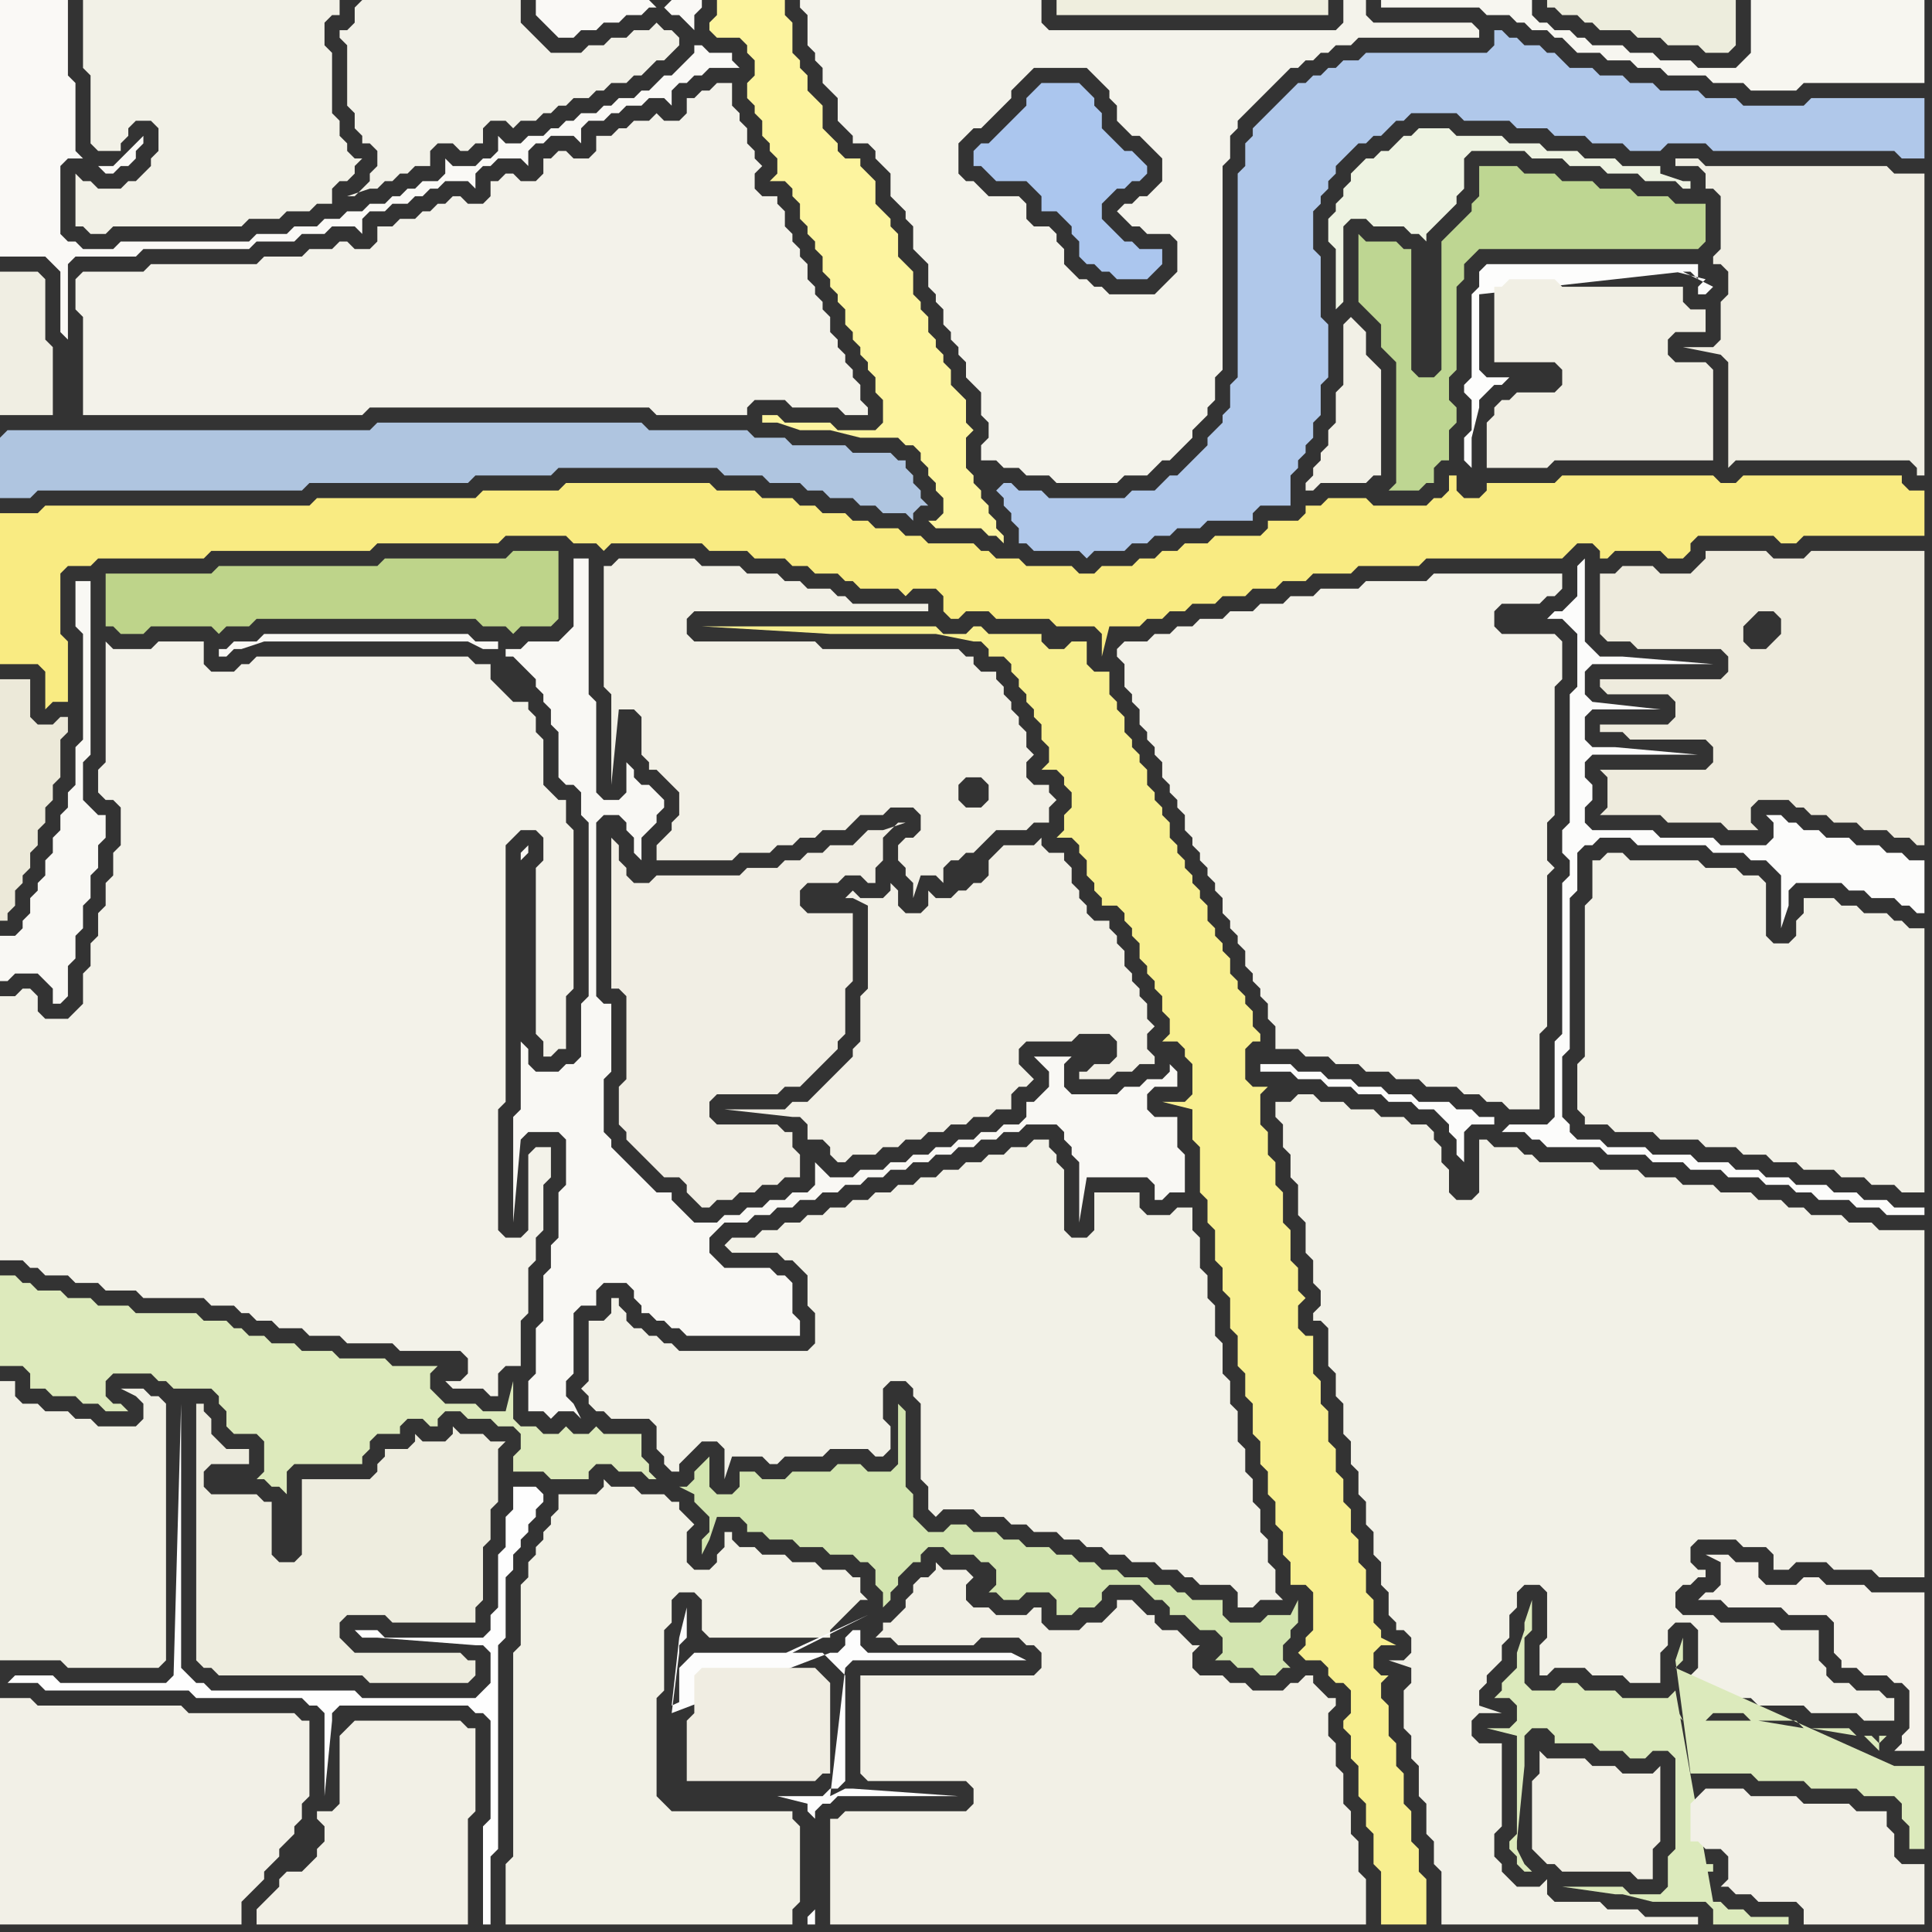 <svg width="256" height="256" xmlns="http://www.w3.org/2000/svg"><rect width="100%" height="100%" fill="#333333" stroke="none"/><script> 
var tempColor;
function hoverPath(evt){
obj = evt.target;
tempColor = obj.getAttribute("fill");
obj.setAttribute("fill","red");
//alert(tempColor);
//obj.setAttribute("stroke","red");}
function recoverPath(evt){
obj = evt.target;
obj.setAttribute("fill", tempColor);
//obj.setAttribute("stroke", tempColor);
}</script><path onmouseover="hoverPath(evt)" onmouseout="recoverPath(evt)" fill="rgb(243,242,233)" d="M  9,135l -3,0 -1,-1 0,-2 -1,-1 -1,0 -1,1 -2,0 0,35 3,0 1,1 1,0 1,1 3,0 1,1 3,0 1,1 4,0 1,1 8,0 1,1 3,0 1,1 1,0 1,1 2,0 1,1 3,0 1,1 4,0 1,1 6,0 1,1 8,0 1,1 0,2 -1,1 -2,0 1,1 4,0 1,1 1,0 0,-3 1,-1 2,0 0,-6 1,-1 0,-6 1,-1 0,-3 1,-1 0,-6 1,-1 0,-4 -2,0 -1,1 0,10 -1,1 -2,0 -1,-1 0,-16 1,-1 0,-34 1,-1 1,-1 2,0 1,1 0,3 -1,1 0,22 1,1 0,2 1,0 1,-1 1,0 0,-7 1,-1 0,-21 -1,-1 0,-3 -1,0 -1,-1 -1,-1 0,-6 -1,-1 0,-2 -1,-1 0,-1 -2,0 -1,-1 -1,-1 -1,-1 0,-2 -2,0 -1,-1 -28,0 -1,1 -1,0 -1,1 -3,0 -1,-1 0,-3 -6,0 -1,1 -5,0 -1,-1 0,16 -1,1 0,3 1,1 1,0 1,1 0,5 -1,1 0,3 -1,1 0,3 -1,1 0,3 -1,1 0,3 -1,1 0,4 -1,1 -1,1Z"/>
<path onmouseover="hoverPath(evt)" onmouseout="recoverPath(evt)" fill="rgb(238,237,223)" d="M  26,200l 0,20 1,1 1,0 1,1 19,0 1,1 13,0 1,-1 0,-2 -1,0 -1,-1 -14,0 -1,-1 -1,-1 0,-2 1,-1 5,0 1,1 11,0 0,-2 1,-1 0,-7 1,-1 0,-4 1,-1 0,-7 1,-1 -2,0 -1,-1 -3,0 -1,-1 0,1 -1,1 -3,0 -1,-1 0,1 -1,1 -3,0 0,1 -1,1 0,1 -1,1 -9,0 0,10 -1,1 -2,0 -1,-1 0,-7 -1,0 -1,-1 -6,0 -1,-1 0,-2 1,-1 5,0 0,-2 -3,0 -1,-1 -1,-1 0,-2 -1,-1 0,-1 -1,0Z"/>
<path onmouseover="hoverPath(evt)" onmouseout="recoverPath(evt)" fill="rgb(242,241,230)" d="M  74,200l 0,0 -1,1 0,1 -1,1 0,1 -1,1 0,1 -1,1 0,2 -1,1 0,8 -1,1 0,27 -1,1 0,8 38,0 0,-2 1,-1 0,-10 -1,-1 0,-1 -16,0 -1,-1 -1,-1 0,-13 1,-1 0,-8 1,-1 0,-3 1,-1 2,0 1,1 0,4 1,1 16,0 0,-1 1,-1 1,-1 1,-1 1,-1 1,0 -1,-1 0,-2 -1,0 -1,-1 -3,0 -1,-1 -3,0 -1,-1 -3,0 -1,-1 -2,0 -1,-1 0,-1 -1,0 0,2 -1,1 0,1 -1,1 -2,0 -1,-1 0,-4 1,-1 -1,-1 0,0 -1,-1 0,-1 -1,0 -1,-1 -3,0 -1,-1 -3,0 -1,-1 0,1 -1,1 -5,0Z"/>
<path onmouseover="hoverPath(evt)" onmouseout="recoverPath(evt)" fill="rgb(242,240,230)" d="M  92,85l 0,0 -1,-1 0,-2 1,-1 31,0 0,-1 -10,0 -1,-1 -1,0 -1,-1 -3,0 -1,-1 -2,0 -1,-1 -4,0 -1,-1 -5,0 -1,-1 -10,0 -1,1 -1,0 0,16 1,1 0,12 1,-10 2,0 1,1 0,5 1,1 0,1 1,0 1,1 1,1 1,1 0,3 -1,1 0,1 -1,1 -1,1 0,2 10,0 1,-1 4,0 1,-1 2,0 1,-1 2,0 1,-1 3,0 1,-1 1,-1 3,0 1,-1 3,0 1,1 0,2 -1,1 -1,0 -1,1 0,2 1,1 0,1 1,1 0,2 1,-3 2,0 1,1 0,-2 1,-1 1,0 1,-1 1,0 1,-1 1,-1 1,-1 4,0 1,-1 2,0 0,-2 1,-1 -1,-1 0,-1 -2,0 -1,-1 0,-2 1,-1 -1,-1 0,-2 -1,-1 0,-1 -1,-1 0,-1 -1,-1 0,-1 -1,-1 0,-1 -2,0 -1,-1 0,-1 -1,0 -1,-1 -18,0 -1,-1 -16,0 38,22 -2,0 -1,-1 0,-2 1,-1 2,0 1,1 0,2 -1,1 -38,-22Z"/>
<path onmouseover="hoverPath(evt)" onmouseout="recoverPath(evt)" fill="rgb(242,241,232)" d="M  47,1l 0,2 -1,1 -1,0 0,1 1,1 0,8 1,1 0,2 1,1 0,1 1,0 1,1 0,2 -1,1 0,1 -1,1 -1,1 -1,0 3,-1 1,0 1,-1 1,0 1,-1 1,0 1,-1 2,0 0,-2 1,-1 2,0 1,1 1,0 1,-1 1,0 0,-2 1,-1 2,0 1,1 1,-1 2,0 1,-1 1,0 1,-1 1,0 1,-1 2,0 1,-1 1,0 1,-1 2,0 1,-1 1,0 1,-1 1,-1 1,0 2,-2 0,-1 -1,-1 -1,0 -1,-1 -1,1 -2,0 -1,1 -2,0 -1,1 -2,0 -1,1 -4,0 -1,-1 -1,-1 -1,-1 -1,-1 0,-3 -21,0 -1,1Z"/>
<path onmouseover="hoverPath(evt)" onmouseout="recoverPath(evt)" fill="rgb(250,249,246)" d="M  88,1l 0,0 1,1 1,0 1,1 1,1 0,-2 1,-1 0,-1 -4,0 -1,1 -1,0 -1,-1 -15,0 0,2 1,1 1,1 1,1 2,0 1,-1 2,0 1,-1 2,0 1,-1 2,0 1,-1 2,0 5,5 -1,0 0,1 -1,1 -1,1 -1,1 -1,0 -1,1 -1,1 -1,0 -1,1 -2,0 -1,1 -1,0 -1,1 -2,0 -1,1 -1,0 -1,1 -1,0 -1,1 -2,0 -1,1 -2,0 -1,-1 0,2 -1,1 -1,0 -1,1 -3,0 -1,-1 0,2 -1,1 -2,0 -1,1 -1,0 -1,1 -1,0 -1,1 -2,0 -1,1 -2,0 -1,1 -2,0 -1,1 -3,0 -1,1 -4,0 -1,1 -17,0 -1,1 -4,0 -1,-1 -1,0 -1,-1 0,-9 1,-1 2,0 -1,-1 0,-9 -1,-1 0,-10 -9,0 0,34 6,0 1,1 1,1 0,8 1,1 0,-10 1,-1 8,0 1,-1 14,0 1,-1 5,0 1,-1 3,0 1,-1 3,0 1,1 0,-2 1,-1 2,0 1,-1 2,0 1,-1 1,0 1,-1 1,0 1,-1 3,0 1,1 0,-2 1,-1 1,0 1,-1 3,0 1,1 0,-2 1,-1 1,0 1,-1 3,0 1,1 0,-2 1,-1 2,0 1,-1 1,0 1,-1 2,0 1,-1 2,0 1,1 0,-2 1,-1 1,0 1,-1 1,0 1,-1 4,0 -1,-1 0,-1 -3,0 -1,-1 -5,-5 -75,21 0,0 1,1 1,0 1,-1 1,0 1,-1 0,-1 1,-1 0,-1 -4,4 -2,0 75,-21Z"/>
<path onmouseover="hoverPath(evt)" onmouseout="recoverPath(evt)" fill="rgb(253,244,159)" d="M  97,0l -2,0 0,2 -1,1 0,1 1,1 3,0 1,1 0,1 1,1 0,2 -1,1 0,2 1,1 0,1 1,1 0,2 1,1 0,1 1,1 0,2 -1,1 2,0 1,1 0,1 1,1 0,2 1,1 0,1 1,1 0,1 1,1 0,2 1,1 0,1 1,1 0,1 1,1 0,2 1,1 0,1 1,1 0,1 1,1 0,1 1,1 0,2 1,1 0,3 -1,1 -5,0 -1,-1 -6,0 -1,-1 -2,0 0,1 2,0 3,1 4,0 4,1 5,0 1,1 1,0 1,1 0,1 1,1 0,1 1,1 0,1 1,1 0,2 -1,1 -1,0 1,1 6,0 1,1 1,0 1,1 0,-1 -1,-1 0,-1 -1,-1 0,-1 -1,-1 0,-1 -1,-1 0,-1 -1,-1 0,-4 1,-1 -1,-1 0,-3 -1,-1 -1,-1 0,-2 -1,-1 0,-1 -1,-1 0,-1 -1,-1 0,-2 -1,-1 0,-1 -1,-1 0,-3 -1,-1 -1,-1 0,-3 -1,-1 0,-1 -1,-1 -1,-1 0,-3 -1,-1 -1,-1 0,-1 -2,0 -1,-1 0,-1 -1,-1 -1,-1 0,-3 -1,-1 -1,-1 0,-2 -1,-1 0,-1 -1,-1 0,-4 -1,-1 0,-2Z"/>
<path onmouseover="hoverPath(evt)" onmouseout="recoverPath(evt)" fill="rgb(176,200,234)" d="M  132,65l 0,0 1,1 0,1 1,1 0,1 1,1 0,2 1,0 1,1 6,0 1,1 1,-1 4,0 1,-1 2,0 1,-1 2,0 1,-1 3,0 1,-1 6,0 0,-1 1,-1 4,0 0,-4 1,-1 0,-1 1,-1 0,-1 1,-1 0,-2 1,-1 0,-4 1,-1 0,-7 -1,-1 0,-8 -1,-1 0,-5 1,-1 0,-1 1,-1 0,-1 1,-1 0,-1 1,-1 1,-1 1,-1 1,0 1,-1 1,0 1,-1 1,-1 1,0 1,-1 6,0 1,1 6,0 1,1 4,0 1,1 4,0 1,1 4,0 1,1 4,0 1,-1 5,0 1,1 24,0 1,1 3,0 0,-8 -15,0 -1,1 -8,0 -1,-1 -4,0 -1,-1 -5,0 -1,-1 -3,0 -1,-1 -3,0 -1,-1 -3,0 -1,-1 -1,-1 -1,0 -1,-1 -2,0 -1,-1 -1,0 -1,-1 -1,0 0,2 -1,1 -16,0 -1,1 -2,0 -1,1 -1,0 -1,1 -1,0 -1,1 -1,0 -1,1 -1,1 -1,1 -1,1 -1,1 -1,1 0,1 -1,1 0,3 -1,1 0,27 -1,1 0,3 -1,1 0,1 -1,1 -1,1 0,1 -1,1 -1,1 -1,1 -1,1 -1,0 -1,1 -1,1 -3,0 -1,1 -10,0 -1,-1 -3,0 -1,-1 -1,0 -1,1Z"/>
<path onmouseover="hoverPath(evt)" onmouseout="recoverPath(evt)" fill="rgb(247,246,240)" d="M  253,0l -21,0 0,7 -1,1 -1,1 -5,0 -1,-1 -4,0 -1,-1 -3,0 -1,-1 -4,0 -1,-1 -1,0 -1,-1 -2,0 -1,-1 -1,0 -1,-1 0,-2 -20,0 0,1 13,0 1,1 3,0 1,1 1,0 1,1 2,0 1,1 1,0 1,1 1,1 3,0 1,1 3,0 1,1 3,0 1,1 5,0 1,1 4,0 1,1 6,0 1,-1 16,0 0,-11Z"/>
<path onmouseover="hoverPath(evt)" onmouseout="recoverPath(evt)" fill="rgb(175,197,224)" d="M  0,58l 0,8 4,0 1,-1 35,0 1,-1 21,0 1,-1 10,0 1,-1 21,0 1,1 5,0 1,1 4,0 1,1 2,0 1,1 3,0 1,1 2,0 1,1 3,0 1,1 0,-1 1,-1 1,0 -1,-1 0,-1 -1,-1 0,-1 -1,-1 0,-1 -1,0 -1,-1 -5,0 -1,-1 -7,0 -1,-1 -4,0 -1,-1 -13,0 -1,-1 -35,0 -1,1 -48,0 -1,1Z"/>
<path onmouseover="hoverPath(evt)" onmouseout="recoverPath(evt)" fill="rgb(242,240,230)" d="M  111,241l -1,0 0,14 71,0 0,-6 -1,-1 0,-4 -1,-1 0,-3 -1,-1 0,-4 -1,-1 0,-3 -1,-1 0,-3 1,-1 0,-1 -1,0 -1,-1 -1,-1 0,-1 -1,0 -1,1 -1,0 -1,1 -4,0 -1,-1 -2,0 -1,-1 -3,0 -1,-1 0,-2 1,-1 -1,0 -1,-1 -1,-1 -2,0 -1,-1 0,-1 -1,0 -1,-1 -1,-1 -2,0 0,1 -1,1 -1,1 -2,0 -1,1 -4,0 -1,-1 0,-2 -1,0 -1,1 -4,0 -1,-1 -2,0 -1,-1 0,-2 1,-1 0,0 -1,-1 -3,0 -1,-1 0,1 -1,1 -1,0 -1,1 0,1 -1,1 0,1 -1,1 -1,1 -1,0 0,1 -1,1 2,0 1,1 10,0 1,-1 5,0 1,1 1,0 1,1 0,2 -1,1 -23,0 0,13 1,1 13,0 1,1 0,2 -1,1 -16,0 -1,1Z"/>
<path onmouseover="hoverPath(evt)" onmouseout="recoverPath(evt)" fill="rgb(239,238,222)" d="M  150,2l 26,0 0,-2 -36,0 0,2Z"/>
<path onmouseover="hoverPath(evt)" onmouseout="recoverPath(evt)" fill="rgb(242,240,231)" d="M  0,251l 0,4 32,0 0,-3 2,-2 1,-1 0,-1 1,-1 1,-1 0,-1 1,-1 1,-1 0,-1 1,-1 0,-2 1,-1 0,-10 -1,0 -1,-1 -14,0 -1,-1 -19,0 -1,-1 -4,0Z"/>
<path onmouseover="hoverPath(evt)" onmouseout="recoverPath(evt)" fill="rgb(242,241,231)" d="M  10,27l 0,3 1,0 1,1 2,0 1,-1 17,0 1,-1 4,0 1,-1 3,0 1,-1 2,0 0,-2 1,-1 1,0 1,-1 0,-1 1,-1 -1,0 -1,-1 0,-1 -1,-1 0,-2 -1,-1 0,-8 -1,-1 0,-3 1,-1 1,0 0,-2 -34,0 0,9 1,1 0,9 1,1 3,0 0,-1 1,-1 0,-1 1,-1 2,0 1,1 0,3 -1,1 0,1 -1,1 -1,1 -1,0 -1,1 -3,0 -1,-1 -1,0 -1,-1Z"/>
<path onmouseover="hoverPath(evt)" onmouseout="recoverPath(evt)" fill="rgb(238,243,226)" d="M  197,18l -4,0 -1,-1 -4,0 -1,1 -1,0 -1,1 -1,1 -1,0 -1,1 -1,0 -1,1 -1,1 0,1 -1,1 0,1 -1,1 0,1 -1,1 0,3 1,1 0,8 1,-1 0,-10 1,-1 2,0 1,1 4,0 1,1 1,0 1,1 0,-1 1,-1 2,-2 1,-1 0,-1 1,-1 0,-4 1,-1 7,0 1,1 4,0 1,1 4,0 1,1 4,0 1,1 4,0 1,1 1,0 0,-1 -1,0 -3,-1 0,-1 -5,0 -1,-1 -4,0 -1,-1 -4,0 -1,-1 -4,0 -1,-1Z"/>
<path onmouseover="hoverPath(evt)" onmouseout="recoverPath(evt)" fill="rgb(237,237,221)" d="M  210,3l 1,0 1,1 4,0 1,1 3,0 1,1 4,0 1,1 3,0 1,-1 0,-6 -25,0 0,1 1,0 1,1 2,0 1,1Z"/>
<path onmouseover="hoverPath(evt)" onmouseout="recoverPath(evt)" fill="rgb(249,235,130)" d="M  1,68l -1,0 0,20 5,0 1,1 0,5 1,-1 2,0 0,-8 -1,-1 0,-8 1,-1 3,0 1,-1 14,0 1,-1 21,0 1,-1 16,0 1,-1 8,0 1,1 3,0 1,1 1,-1 12,0 1,1 5,0 1,1 4,0 1,1 2,0 1,1 3,0 1,1 1,0 1,1 5,0 1,1 1,-1 3,0 1,1 0,2 1,1 1,0 1,-1 3,0 1,1 7,0 1,1 5,0 1,1 0,3 1,-4 4,0 1,-1 2,0 1,-1 2,0 1,-1 3,0 1,-1 3,0 1,-1 3,0 1,-1 3,0 1,-1 5,0 1,-1 8,0 1,-1 18,0 1,-1 1,-1 2,0 1,1 0,1 1,0 1,-1 6,0 1,1 2,0 1,-1 0,-1 1,-1 10,0 1,1 2,0 1,-1 16,0 0,-6 -2,0 -1,-1 0,-1 -21,0 -1,1 -2,0 -1,-1 -20,0 -1,1 -9,0 0,1 -1,1 -2,0 -1,-1 0,-2 -1,0 0,2 -1,1 -1,0 -1,1 -7,0 -1,-1 -5,0 -1,1 -2,0 0,1 -1,1 -4,0 0,1 -1,1 -6,0 -1,1 -3,0 -1,1 -2,0 -1,1 -2,0 -1,1 -4,0 -1,1 -2,0 -1,-1 -6,0 -1,-1 -3,0 -1,-1 -1,0 -1,-1 -6,0 -1,-1 -2,0 -1,-1 -3,0 -1,-1 -2,0 -1,-1 -3,0 -1,-1 -2,0 -1,-1 -4,0 -1,-1 -5,0 -1,-1 -19,0 -1,1 -10,0 -1,1 -21,0 -1,1 -35,0 -1,1Z"/>
<path onmouseover="hoverPath(evt)" onmouseout="recoverPath(evt)" fill="rgb(241,240,229)" d="M  0,188l 0,32 8,0 1,1 12,0 1,-1 0,-34 -1,-1 -1,0 -1,-1 -3,0 2,1 0,0 1,1 0,2 -1,1 -5,0 -1,-1 -2,0 -1,-1 -3,0 -1,-1 -2,0 -1,-1 0,-2 -2,0Z"/>
<path onmouseover="hoverPath(evt)" onmouseout="recoverPath(evt)" fill="rgb(236,233,217)" d="M  4,92l 0,-2 -4,0 0,32 1,0 0,-1 1,-1 0,-2 1,-1 0,-1 1,-1 0,-2 1,-1 0,-2 1,-1 0,-2 1,-1 0,-2 1,-1 0,-5 1,-1 0,-2 -1,0 -1,1 -2,0 -1,-1Z"/>
<path onmouseover="hoverPath(evt)" onmouseout="recoverPath(evt)" fill="rgb(242,241,231)" d="M  103,163l -2,0 -1,1 -3,0 -1,1 1,1 6,0 1,1 1,0 1,1 1,1 0,4 1,1 0,4 -1,1 -17,0 -1,-1 -1,0 -1,-1 -1,0 -1,-1 -1,0 -1,-1 0,-1 -1,-1 0,-1 -1,0 0,2 -1,1 -2,0 0,8 -1,1 1,1 0,1 1,1 1,0 1,1 5,0 1,1 0,3 1,1 0,1 1,1 1,0 0,-1 1,-1 1,-1 1,-1 2,0 1,1 0,4 1,-3 4,0 1,1 1,0 1,-1 5,0 1,-1 5,0 1,1 1,0 1,-1 0,-3 -1,-1 0,-4 1,-1 2,0 1,1 0,1 1,1 0,10 1,1 0,3 1,1 1,-1 4,0 1,1 3,0 1,1 2,0 1,1 3,0 1,1 2,0 1,1 2,0 1,1 2,0 1,1 3,0 1,1 2,0 1,1 1,0 1,1 4,0 1,1 0,2 2,0 1,-1 3,0 -1,-1 0,-3 -1,-1 0,-3 -1,-1 0,-3 -1,-1 0,-3 -1,-1 0,-3 -1,-1 0,-4 -1,-1 0,-3 -1,-1 0,-4 -1,-1 0,-4 -1,-1 0,-3 -1,-1 0,-4 -1,-1 0,-3 -2,0 -1,1 -3,0 -1,-1 0,-2 -6,0 0,5 -1,1 -2,0 -1,-1 0,-8 -1,-1 0,-1 -1,-1 0,-1 -2,0 -1,1 -2,0 -1,1 -2,0 -1,1 -2,0 -1,1 -2,0 -1,1 -2,0 -1,1 -2,0 -1,1 -2,0 -1,1 -2,0 -1,1 -2,0 -1,1 -2,0 -1,1 -2,0 -1,1Z"/>
<path onmouseover="hoverPath(evt)" onmouseout="recoverPath(evt)" fill="rgb(171,198,238)" d="M  129,20l 0,2 1,0 1,1 1,1 4,0 1,1 1,1 0,2 2,0 1,1 1,1 0,1 1,1 0,2 1,1 1,0 1,1 1,0 1,1 4,0 1,-1 0,0 1,-1 0,-2 -3,0 -1,-1 -1,0 -1,-1 -1,-1 -1,-1 0,-2 1,-1 1,-1 1,0 1,-1 1,0 1,-1 0,-1 -1,-1 0,0 -1,-1 -1,0 -1,-1 -1,-1 -1,-1 0,-2 -1,-1 0,-1 -1,-1 -1,-1 -5,0 -1,1 0,0 -1,1 0,1 -1,1 -1,1 -1,1 -1,1 -1,1 -1,0 -1,1Z"/>
<path onmouseover="hoverPath(evt)" onmouseout="recoverPath(evt)" fill="rgb(248,239,144)" d="M  133,84l -2,0 -1,-1 -1,0 -1,1 -3,0 -1,-1 -31,0 17,1 14,0 5,1 1,0 1,1 0,1 2,0 1,1 0,1 1,1 0,1 1,1 0,1 1,1 0,1 1,1 0,2 1,1 0,2 -1,1 2,0 1,1 0,1 1,1 0,2 -1,1 0,2 -1,1 2,0 1,1 0,1 1,1 0,2 1,1 0,1 1,1 0,1 2,0 1,1 0,1 1,1 0,1 1,1 0,2 1,1 0,1 1,1 0,1 1,1 0,2 1,1 0,2 -1,1 2,0 1,1 0,1 1,1 0,4 -1,1 -3,0 4,1 0,4 1,1 0,6 1,1 0,3 1,1 0,4 1,1 0,3 1,1 0,4 1,1 0,4 1,1 0,3 1,1 0,4 1,1 0,3 1,1 0,3 1,1 0,3 1,1 0,3 1,1 0,3 2,0 1,1 0,5 -1,1 0,1 -1,1 1,1 2,0 1,1 0,1 1,1 1,0 1,1 0,3 -1,1 0,1 1,1 0,3 1,1 0,4 1,1 0,3 1,1 0,4 1,1 0,7 6,0 0,-6 -1,-1 0,-3 -1,-1 0,-4 -1,-1 0,-4 -1,-1 0,-3 -1,-1 0,-4 -1,-1 0,-2 1,-1 -1,0 -1,-1 0,-2 1,-1 2,0 -2,-1 0,-1 -1,-1 0,-3 -1,-1 0,-3 -1,-1 0,-3 -1,-1 0,-3 -1,-1 0,-3 -1,-1 0,-3 -1,-1 0,-4 -1,-1 0,-3 -1,-1 0,-5 -1,0 -1,-1 0,-3 1,-1 -1,-1 0,-3 -1,-1 0,-4 -1,-1 0,-4 -1,-1 0,-3 -1,-1 0,-3 -1,-1 0,-4 1,-1 -2,0 -1,-1 0,-4 1,-1 1,0 0,-1 -1,-1 0,-2 -1,-1 0,-1 -1,-1 0,-1 -1,-1 0,-2 -1,-1 0,-1 -1,-1 0,-1 -1,-1 0,-2 -1,-1 0,-1 -1,-1 0,-1 -1,-1 0,-1 -1,-1 0,-1 -1,-1 0,-2 -1,-1 0,-1 -1,-1 0,-1 -1,-1 0,-2 -1,-1 0,-1 -1,-1 0,-1 -1,-1 0,-2 -1,-1 0,-1 -1,-1 0,-3 -2,0 -1,-1 0,-3 -2,0 -1,1 -2,0 -1,-1 0,-1Z"/>
<path onmouseover="hoverPath(evt)" onmouseout="recoverPath(evt)" fill="rgb(244,243,235)" d="M  148,28l 0,0 1,1 1,1 1,0 1,1 3,0 1,1 0,4 -1,1 -1,1 -1,1 -6,0 -1,-1 -1,0 -1,-1 -1,0 -1,-1 -1,-1 0,-2 -1,-1 0,-1 -1,-1 -2,0 -1,-1 0,-2 -1,-1 -4,0 -1,-1 -1,-1 -1,0 -1,-1 0,-4 1,-1 1,-1 1,0 2,-2 1,-1 1,-1 0,-1 1,-1 1,-1 1,-1 7,0 1,1 1,1 1,1 0,1 1,1 0,2 1,1 1,1 1,0 2,2 1,1 0,3 -1,1 -1,1 -1,0 -1,1 -1,0 -1,1 -7,-24 -2,0 -1,-1 0,-3 -32,0 0,1 1,1 0,4 1,1 0,1 1,1 0,2 1,1 1,1 0,3 1,1 1,1 0,1 2,0 1,1 0,1 1,1 1,1 0,3 1,1 1,1 0,1 1,1 0,3 1,1 1,1 0,3 1,1 0,1 1,1 0,2 1,1 0,1 1,1 0,1 1,1 0,2 1,1 1,1 0,3 1,1 0,2 -1,1 0,2 2,0 1,1 2,0 1,1 3,0 1,1 8,0 1,-1 3,0 2,-2 1,0 1,-1 1,-1 1,-1 0,-1 1,-1 1,-1 0,-1 1,-1 0,-3 1,-1 0,-27 1,-1 0,-3 1,-1 0,-1 1,-1 1,-1 1,-1 1,-1 1,-1 1,-1 1,-1 1,0 1,-1 1,0 1,-1 1,0 1,-1 2,0 1,-1 16,0 0,-1 -1,-1 -13,0 -1,-1 0,-2 -3,0 0,3 -1,1 -36,0 7,24Z"/>
<path onmouseover="hoverPath(evt)" onmouseout="recoverPath(evt)" fill="rgb(242,241,231)" d="M  204,210l 0,0 1,1 0,6 -1,1 0,4 1,0 1,-1 4,0 1,1 4,0 1,1 4,0 0,-4 1,-1 0,-2 1,-1 2,0 1,1 0,5 -1,1 0,4 1,0 1,-1 6,0 1,1 6,0 1,1 6,0 1,1 4,0 0,-3 -1,0 -1,-1 -3,0 -1,-1 -2,0 -1,-1 0,-1 -1,-1 0,-4 -5,0 -1,-1 -7,0 -1,-1 -4,0 -1,-1 0,-2 1,-1 1,0 1,-1 1,0 0,-1 -1,0 -1,-1 0,-2 1,-1 5,0 1,1 3,0 1,1 0,2 2,0 1,-1 4,0 1,1 5,0 1,1 6,0 0,-46 -6,0 -1,-1 -3,0 -1,-1 -4,0 -1,-1 -2,0 -1,-1 -3,0 -1,-1 -4,0 -1,-1 -4,0 -1,-1 -4,0 -1,-1 -5,0 -1,-1 -7,0 -1,-1 -1,0 -1,-1 -3,0 -1,-1 -1,0 0,7 -1,1 -2,0 -1,-1 0,-3 -1,-1 0,-2 -1,-1 0,-1 -1,-1 -2,0 -1,-1 -3,0 -1,-1 -3,0 -1,-1 -3,0 -1,-1 -2,0 -1,1 -2,0 0,2 1,1 0,3 1,1 0,3 1,1 0,4 1,1 0,4 1,1 0,3 1,1 0,2 -1,1 0,1 1,0 1,1 0,5 1,1 0,3 1,1 0,4 1,1 0,3 1,1 0,3 1,1 0,3 1,1 0,3 1,1 0,3 1,1 0,3 1,1 0,1 1,0 1,1 0,2 -1,1 -2,0 3,1 0,2 -1,1 0,5 1,1 0,3 1,1 0,4 1,1 0,4 1,1 0,3 1,1 0,7 34,0 0,-1 -7,0 -1,-1 -4,0 -1,-1 -6,0 -1,-1 0,-2 -1,1 -3,0 -1,-1 -1,-1 0,-1 -1,-1 0,-3 1,-1 0,-11 -3,0 -1,-1 0,-2 1,-1 3,0 -3,-1 0,-2 1,-1 0,-1 1,-1 1,-1 0,-2 1,-1 0,-3 1,-1 0,-2 1,-1Z"/>
<path onmouseover="hoverPath(evt)" onmouseout="recoverPath(evt)" fill="rgb(242,241,231)" d="M  211,116l 0,3 -1,1 0,20 -1,1 0,6 1,1 0,1 3,0 1,1 5,0 1,1 5,0 1,1 4,0 1,1 3,0 1,1 3,0 1,1 4,0 1,1 3,0 1,1 3,0 1,1 3,0 0,-35 -2,0 -1,-1 -1,0 -1,-1 -3,0 -1,-1 -2,0 -1,-1 -4,0 0,2 -1,1 0,2 -1,1 -2,0 -1,-1 0,-7 -1,-1 -2,0 -1,-1 -4,0 -1,-1 -9,0 -1,-1 -2,0 -1,1 -1,0Z"/>
<path onmouseover="hoverPath(evt)" onmouseout="recoverPath(evt)" fill="rgb(253,253,252)" d="M  223,36l 1,0 1,1 0,-2 -28,0 -1,1 0,2 -1,1 0,11 -1,1 0,1 1,1 0,4 -1,1 0,3 1,1 0,-4 1,-4 0,-1 1,-1 1,-1 1,0 1,-1 -3,0 -1,-1 0,-10 27,-3 -1,0 4,1 0,0 -1,1 0,1 1,0 1,-1Z"/>
<path onmouseover="hoverPath(evt)" onmouseout="recoverPath(evt)" fill="rgb(249,248,244)" d="M  12,117l 0,-1 1,-1 0,-3 1,-1 0,-3 -1,0 -1,-1 -1,-1 0,-5 1,-1 0,-23 -2,0 0,6 1,1 0,14 -1,1 0,5 -1,1 0,2 -1,1 0,2 -1,1 0,2 -1,1 0,2 -1,1 0,1 -1,1 0,2 -1,1 0,1 -1,1 -2,0 0,6 1,0 1,-1 3,0 1,1 1,1 0,2 1,0 1,-1 0,-4 1,-1 0,-3 1,-1 0,-3 1,-1Z"/>
<path onmouseover="hoverPath(evt)" onmouseout="recoverPath(evt)" fill="rgb(252,252,251)" d="M  167,141l 0,1 4,0 1,1 3,0 1,1 3,0 1,1 3,0 1,1 3,0 1,1 2,0 1,1 1,1 0,1 1,1 0,2 1,1 0,-4 1,-1 3,0 0,-1 -2,0 -1,-1 -2,0 -1,-1 -4,0 -1,-1 -3,0 -1,-1 -3,0 -1,-1 -3,0 -1,-1 -3,0 -1,-1 -4,0 32,9 3,0 1,1 1,0 1,1 7,0 1,1 5,0 1,1 4,0 1,1 4,0 1,1 4,0 1,1 3,0 1,1 2,0 1,1 4,0 1,1 3,0 1,1 5,0 0,-1 -4,0 -1,-1 -3,0 -1,-1 -3,0 -1,-1 -4,0 -1,-1 -3,0 -1,-1 -3,0 -1,-1 -4,0 -1,-1 -5,0 -1,-1 -5,0 -1,-1 -3,0 -1,-1 0,-1 -1,-1 0,-8 1,-1 0,-20 1,-1 0,-5 1,-1 1,0 1,-1 4,0 1,1 9,0 1,1 4,0 1,1 2,0 1,1 1,1 0,7 1,-3 0,-2 1,-1 6,0 1,1 2,0 1,1 3,0 1,1 1,0 1,1 1,0 0,-7 -2,0 -1,-1 -2,0 -1,-1 -3,0 -1,-1 -3,0 -1,-1 -2,0 -1,-1 -1,0 -1,-1 -2,0 1,1 0,2 -1,1 -6,0 -1,-1 -7,0 -1,-1 -8,0 -1,-1 0,-2 1,-1 0,-2 -1,-1 0,-2 1,-1 14,0 -11,-1 -3,0 -1,-1 0,-3 1,-1 9,0 -9,-1 -1,-1 0,-3 1,-1 16,0 -12,-1 -3,0 -1,-1 -1,-1 0,-11 -1,1 0,4 -1,1 -1,1 -1,0 -1,1 2,0 1,1 1,1 0,7 -1,1 0,17 -1,1 0,3 1,1 0,2 -1,1 0,20 -1,1 0,10 -1,1 -5,0 -1,1 -32,-9Z"/>
<path onmouseover="hoverPath(evt)" onmouseout="recoverPath(evt)" fill="rgb(240,238,227)" d="M  0,38l 0,17 7,0 0,-9 -1,-1 0,-8 -1,-1 -5,0Z"/>
<path onmouseover="hoverPath(evt)" onmouseout="recoverPath(evt)" fill="rgb(243,242,234)" d="M  10,38l 0,3 1,1 0,13 37,0 1,-1 37,0 1,1 12,0 0,-1 1,-1 4,0 1,1 6,0 1,1 3,0 0,-1 -1,-1 0,-2 -1,-1 0,-1 -1,-1 0,-1 -1,-1 0,-1 -1,-1 0,-2 -1,-1 0,-1 -1,-1 0,-1 -1,-1 0,-2 -1,-1 0,-1 -1,-1 0,-1 -1,-1 0,-2 -1,-1 0,-1 -2,0 -1,-1 0,-2 1,-1 -1,-1 0,-1 -1,-1 0,-2 -1,-1 0,-1 -1,-1 0,-3 -2,0 -1,1 -1,0 -1,1 -1,0 0,2 -1,1 -2,0 -1,-1 -1,1 -2,0 -1,1 -1,0 -1,1 -2,0 0,2 -1,1 -2,0 -1,-1 -1,0 -1,1 -1,0 0,2 -1,1 -2,0 -1,-1 -1,0 -1,1 -1,0 0,2 -1,1 -2,0 -1,-1 -1,0 -1,1 -1,0 -1,1 -1,0 -1,1 -2,0 -1,1 -2,0 0,2 -1,1 -2,0 -1,-1 -1,0 -1,1 -3,0 -1,1 -5,0 -1,1 -14,0 -1,1 -8,0 -1,1Z"/>
<path onmouseover="hoverPath(evt)" onmouseout="recoverPath(evt)" fill="rgb(190,212,138)" d="M  14,78l 0,5 1,0 1,1 3,0 1,-1 8,0 1,1 1,-1 3,0 1,-1 29,0 1,1 3,0 1,1 1,-1 4,0 1,-1 0,-9 -6,0 -1,1 -16,0 -1,1 -21,0 -1,1 -14,0Z"/>
<path onmouseover="hoverPath(evt)" onmouseout="recoverPath(evt)" fill="rgb(242,240,230)" d="M  46,229l -1,1 0,9 -1,1 -2,0 0,1 1,1 0,2 -1,1 0,1 -1,1 -1,1 -2,0 -1,1 0,1 -1,1 -1,1 -1,1 0,2 28,0 0,-14 1,-1 0,-11 -1,0 -1,-1 -14,0 -1,1Z"/>
<path onmouseover="hoverPath(evt)" onmouseout="recoverPath(evt)" fill="rgb(249,248,244)" d="M  73,142l -2,0 -1,-1 0,-2 -1,-1 0,-24 1,-1 0,-1 -1,1 0,34 -1,1 0,14 1,-11 0,0 1,-1 4,0 1,1 0,6 -1,1 0,6 -1,1 0,3 -1,1 0,6 -1,1 0,6 -1,1 0,4 2,0 1,1 1,-1 2,0 1,1 -1,-2 0,0 -1,-1 0,-2 1,-1 0,-8 1,-1 2,0 0,-2 1,-1 3,0 1,1 0,1 1,1 0,1 1,0 1,1 1,0 1,1 1,0 1,1 15,0 0,-2 -1,-1 0,-4 -1,-1 -1,0 -1,-1 -6,0 -1,-1 -1,-1 0,-2 1,-1 1,-1 3,0 1,-1 2,0 1,-1 2,0 1,-1 2,0 1,-1 2,0 1,-1 2,0 1,-1 2,0 1,-1 2,0 1,-1 2,0 1,-1 2,0 1,-1 2,0 1,-1 2,0 1,-1 2,0 1,-1 4,0 1,1 0,1 1,1 0,1 1,1 0,8 1,-6 8,0 1,1 0,2 1,0 1,-1 2,0 0,-5 -1,-1 0,-4 -3,0 -1,-1 0,-2 1,-1 3,0 0,-2 -1,-1 0,1 -1,1 -2,0 -1,1 -2,0 -1,1 -6,0 -1,-1 0,-3 1,-1 -5,0 1,1 0,0 1,1 0,2 -1,1 -1,1 -1,0 0,2 -1,1 -2,0 -1,1 -2,0 -1,1 -2,0 -1,1 -2,0 -1,1 -2,0 -1,1 -2,0 -1,1 -3,0 -1,1 -3,0 -1,-1 -1,-1 0,3 -1,1 -2,0 -1,1 -2,0 -1,1 -2,0 -1,1 -2,0 -1,1 -3,0 -1,-1 -1,-1 -1,-1 0,-1 -2,0 -1,-1 -1,-1 -1,-1 -1,-1 -1,-1 -1,-1 0,-1 -1,-1 0,-7 1,-1 0,-9 -1,0 -1,-1 0,-23 1,-1 2,0 1,1 0,1 1,1 0,2 1,1 0,-3 1,-1 1,-1 0,-1 1,-1 0,-1 -1,-1 0,0 -1,-1 -1,0 -1,-1 0,-1 -1,-1 0,4 -1,1 -2,0 -1,-1 0,-12 -1,-1 0,-18 -2,0 0,9 -1,1 -1,1 -4,0 -1,1 -2,0 0,1 1,0 3,3 0,1 1,1 0,1 1,1 0,2 1,1 0,6 1,1 1,0 1,1 0,3 1,1 0,23 -1,1 0,7 -1,1 -1,0 -1,1 -1,0 -7,-56 0,-1 -3,0 -1,-1 -27,0 -1,1 -3,0 -1,1 -1,0 0,1 1,0 1,-1 1,0 3,-1 27,0 2,1 2,0 7,56Z"/>
<path onmouseover="hoverPath(evt)" onmouseout="recoverPath(evt)" fill="rgb(253,253,253)" d="M  89,227l 1,-1 0,-5 1,-1 1,-1 17,0 1,1 0,0 1,1 1,1 0,14 -1,1 -1,0 -1,1 -6,0 4,1 0,1 1,1 0,12 -1,1 0,1 1,0 0,-15 1,-1 1,0 1,-1 16,0 -14,-1 -1,0 -2,1 2,-17 0,0 1,-1 23,0 -2,-1 -19,0 -1,-1 0,-2 -1,0 -1,1 0,1 -1,1 -1,0 -21,8 1,-8 0,-1 1,-1 0,-4 -1,4 0,0 -1,9 26,-12Z"/>
<path onmouseover="hoverPath(evt)" onmouseout="recoverPath(evt)" fill="rgb(243,242,233)" d="M  148,86l 0,1 1,1 0,3 1,1 0,1 1,1 0,2 1,1 0,1 1,1 0,1 1,1 0,2 1,1 0,1 1,1 0,1 1,1 0,2 1,1 0,1 1,1 0,1 1,1 0,1 1,1 0,1 1,1 0,2 1,1 0,1 1,1 0,1 1,1 0,2 1,1 0,1 1,1 0,1 1,1 0,2 1,1 0,3 3,0 1,1 3,0 1,1 3,0 1,1 3,0 1,1 3,0 1,1 4,0 1,1 2,0 1,1 2,0 1,1 4,0 0,-10 1,-1 0,-20 1,-1 -1,-1 0,-5 1,-1 0,-17 1,-1 0,-5 -1,-1 -7,0 -1,-1 0,-2 1,-1 5,0 1,-1 1,0 1,-1 0,-2 -17,0 -1,1 -8,0 -1,1 -5,0 -1,1 -3,0 -1,1 -3,0 -1,1 -3,0 -1,1 -3,0 -1,1 -2,0 -1,1 -2,0 -1,1 -3,0 -1,1Z"/>
<path onmouseover="hoverPath(evt)" onmouseout="recoverPath(evt)" fill="rgb(211,229,176)" d="M  168,222l 1,0 1,-1 1,0 -1,-1 0,-2 1,-1 0,-1 1,-1 0,-3 -1,2 -3,0 -1,1 -4,0 -1,-1 0,-2 -4,0 -1,-1 -1,0 -1,-1 -2,0 -1,-1 -3,0 -1,-1 -2,0 -1,-1 -2,0 -1,-1 -2,0 -1,-1 -3,0 -1,-1 -2,0 -1,-1 -3,0 -1,-1 -2,0 -1,1 -2,0 -1,-1 -1,-1 0,-3 -1,-1 0,-10 -1,-1 0,8 -1,1 -3,0 -1,-1 -3,0 -1,1 -5,0 -1,1 -3,0 -1,-1 -2,0 0,2 -1,1 -2,0 -1,-1 0,-4 -1,1 0,0 -1,1 0,1 -1,1 -1,0 2,1 0,1 1,1 1,1 0,2 -1,1 0,2 1,-2 0,0 1,-3 3,0 1,1 0,1 2,0 1,1 3,0 1,1 3,0 1,1 3,0 1,1 1,0 1,1 0,2 1,1 0,2 1,-1 0,-1 1,-1 0,-1 1,-1 1,-1 1,0 0,-1 1,-1 2,0 1,1 3,0 1,1 1,0 1,1 0,2 -1,1 1,0 1,1 2,0 1,-1 3,0 1,1 0,2 2,0 1,-1 2,0 1,-1 0,-1 1,-1 4,0 1,1 1,1 1,0 1,1 0,1 2,0 1,1 1,1 2,0 1,1 0,2 -1,1 2,0 1,1 2,0 1,1Z"/>
<path onmouseover="hoverPath(evt)" onmouseout="recoverPath(evt)" fill="rgb(242,240,230)" d="M  181,45l 0,-1 -1,-1 -1,-1 -1,1 0,8 -1,1 0,4 -1,1 0,2 -1,1 0,1 -1,1 0,1 -1,1 0,1 1,0 1,-1 6,0 1,-1 1,0 0,-14 -1,-1 0,0 -1,-1Z"/>
<path onmouseover="hoverPath(evt)" onmouseout="recoverPath(evt)" fill="rgb(240,238,227)" d="M  229,48l 0,14 1,-1 23,0 1,1 0,1 1,0 0,-40 -4,0 -1,-1 -24,0 -1,-1 -3,0 0,1 3,0 1,1 0,2 1,0 1,1 0,7 -1,1 0,1 1,0 1,1 0,3 -1,1 0,5 -1,1 -4,0 5,1 1,1Z"/>
<path onmouseover="hoverPath(evt)" onmouseout="recoverPath(evt)" fill="rgb(245,242,234)" d="M  239,214l 3,0 1,1 0,4 1,1 0,1 2,0 1,1 3,0 1,1 1,0 1,1 0,5 -1,1 0,1 -1,1 4,0 0,-21 -7,0 -1,-1 -5,0 -1,-1 -2,0 -1,1 -4,0 -1,-1 0,-2 -3,0 -1,-1 -3,0 2,1 0,3 -1,1 -1,0 -1,1 3,0 1,1 7,0 1,1Z"/>
<path onmouseover="hoverPath(evt)" onmouseout="recoverPath(evt)" fill="rgb(254,254,254)" d="M  1,223l 4,0 1,1 19,0 1,1 14,0 1,1 1,0 1,1 0,11 1,-10 0,-1 1,-1 17,0 1,1 1,0 1,1 0,13 -1,1 0,13 1,0 0,-9 1,-1 0,-27 1,-1 0,-8 1,-1 0,-2 1,-1 0,-1 1,-1 0,-1 1,-1 0,-1 1,-1 0,-1 -1,-1 -3,0 0,3 -1,1 0,4 -1,1 0,7 -1,1 0,2 -1,1 -13,0 -1,-1 -3,0 1,1 2,0 13,1 1,0 1,1 0,4 -1,1 -1,1 -15,0 -1,-1 -19,0 -1,-1 -1,0 -1,-1 -1,-1 0,-35 -1,36 -1,1 -14,0 -1,-1 -5,0 -1,1 -1,-1Z"/>
<path onmouseover="hoverPath(evt)" onmouseout="recoverPath(evt)" fill="rgb(221,234,188)" d="M  52,181l 0,0 -1,-1 -6,0 -1,-1 -4,0 -1,-1 -3,0 -1,-1 -2,0 -1,-1 -1,0 -1,-1 -3,0 -1,-1 -8,0 -1,-1 -4,0 -1,-1 -3,0 -1,-1 -3,0 -1,-1 -1,0 -1,-1 -2,0 0,12 3,0 1,1 0,2 2,0 1,1 3,0 1,1 2,0 1,1 3,0 -1,-1 -1,0 -1,-1 0,-2 1,-1 5,0 1,1 1,0 1,1 5,0 1,1 0,1 1,1 0,2 1,1 3,0 1,1 0,4 -1,1 1,0 1,1 1,0 1,1 0,-3 1,-1 9,0 0,-1 1,-1 0,-1 1,-1 3,0 0,-1 1,-1 2,0 1,1 1,0 0,-1 1,-1 2,0 1,1 3,0 1,1 2,0 1,1 0,2 -1,1 0,2 4,0 1,1 5,0 0,-1 1,-1 2,0 1,1 3,0 1,1 1,0 -1,-1 0,-1 -1,-1 0,-3 -5,0 -1,-1 -1,1 -2,0 -1,-1 -1,1 -2,0 -1,-1 -2,0 -1,-1 0,-5 -1,4 -3,0 -1,-1 -4,0 -1,-1 -1,-1 0,-2 1,-1Z"/>
<path onmouseover="hoverPath(evt)" onmouseout="recoverPath(evt)" fill="rgb(241,238,228)" d="M  81,119l 0,12 1,0 1,1 0,11 -1,1 0,5 1,1 0,1 1,1 1,1 1,1 1,1 1,1 2,0 1,1 0,1 1,1 1,1 1,0 1,-1 2,0 1,-1 2,0 1,-1 2,0 1,-1 2,0 0,-3 -1,-1 0,-2 -1,0 -1,-1 -8,0 -1,-1 0,-2 1,-1 8,0 1,-1 2,0 1,-1 1,-1 1,-1 1,-1 1,-1 0,-1 1,-1 0,-6 1,-1 0,-9 -6,0 -1,-1 0,-2 1,-1 4,0 1,-1 2,0 1,1 1,0 0,-2 1,-1 0,-3 2,-2 1,0 -3,1 -2,0 -1,1 -1,1 -3,0 -1,1 -2,0 -1,1 -2,0 -1,1 -4,0 -1,1 -11,0 -1,1 -2,0 -1,-1 0,-1 -1,-1 0,-2 -1,-1Z"/>
<path onmouseover="hoverPath(evt)" onmouseout="recoverPath(evt)" fill="rgb(240,237,226)" d="M  92,223l 0,4 -1,1 0,8 17,0 1,-1 1,0 0,-12 -1,-1 0,0 -1,-1 -15,0 -1,1Z"/>
<path onmouseover="hoverPath(evt)" onmouseout="recoverPath(evt)" fill="rgb(242,240,230)" d="M  126,119l -2,0 -1,-1 0,2 -1,1 -2,0 -1,-1 0,-2 -1,-1 0,1 -1,1 -3,0 -1,-1 -1,1 1,0 2,1 0,11 -1,1 0,6 -1,1 0,1 -1,1 -1,1 -1,1 -1,1 -1,1 -1,1 -2,0 -1,1 -8,0 9,1 1,0 1,1 0,2 2,0 1,1 0,1 1,1 1,0 1,-1 3,0 1,-1 2,0 1,-1 2,0 1,-1 2,0 1,-1 2,0 1,-1 2,0 1,-1 2,0 0,-2 1,-1 1,0 1,-1 -1,-1 0,0 -1,-1 0,-2 1,-1 6,0 1,-1 4,0 1,1 0,2 -1,1 -2,0 -1,1 -1,0 0,1 4,0 1,-1 2,0 1,-1 2,0 0,-1 -1,-1 0,-2 1,-1 -1,-1 0,-2 -1,-1 0,-1 -1,-1 0,-1 -1,-1 0,-2 -1,-1 0,-1 -1,-1 0,-1 -2,0 -1,-1 0,-1 -1,-1 0,-1 -1,-1 0,-2 -1,-1 0,-1 -2,0 -1,-1 0,-1 -1,1 -4,0 -1,1 -1,1 0,2 -1,1 -1,0 -1,1 -1,0 -1,1Z"/>
<path onmouseover="hoverPath(evt)" onmouseout="recoverPath(evt)" fill="rgb(190,214,146)" d="M  192,31l 0,0 -1,1 0,17 -1,1 -2,0 -1,-1 0,-16 -1,0 -1,-1 -4,0 -1,-1 0,9 1,1 0,0 1,1 1,1 0,3 1,1 1,1 0,16 -1,1 4,0 1,-1 1,0 0,-2 1,-1 1,0 0,-4 1,-1 0,-2 -1,-1 0,-3 1,-1 0,-11 1,-1 0,-2 1,-1 1,-1 29,0 1,-1 0,-5 -4,0 -1,-1 -4,0 -1,-1 -4,0 -1,-1 -4,0 -1,-1 -4,0 -1,-1 -5,0 0,4 -1,1 0,1 -1,1 -1,1 -1,1Z"/>
<path onmouseover="hoverPath(evt)" onmouseout="recoverPath(evt)" fill="rgb(241,239,228)" d="M  206,247l 0,0 1,1 9,0 1,1 2,0 0,-4 1,-1 0,-10 -1,1 -4,0 -1,-1 -3,0 -1,-1 -5,0 -1,-1 0,3 -1,1 0,9 1,1 0,0 1,1Z"/>
<path onmouseover="hoverPath(evt)" onmouseout="recoverPath(evt)" fill="rgb(241,239,228)" d="M  206,48l 0,0 1,1 0,2 -1,1 -5,0 -1,1 -1,0 -1,1 0,1 -1,1 0,6 8,0 1,-1 21,0 0,-12 -1,-1 -4,0 -1,-1 0,-2 1,-1 4,0 0,-3 -2,0 -1,-1 0,-2 -16,0 -1,-1 -6,0 -1,1 -1,0 0,10Z"/>
<path onmouseover="hoverPath(evt)" onmouseout="recoverPath(evt)" fill="rgb(220,234,188)" d="M  222,224l 0,0 -1,1 -6,0 -1,-1 -4,0 -1,-1 -2,0 -1,1 -3,0 -1,-1 0,-6 1,-1 0,-4 -1,3 0,1 -1,3 0,2 -1,1 -1,1 0,1 -1,1 2,0 1,1 0,2 -1,1 -3,0 4,1 0,13 -1,1 0,1 1,1 0,1 1,1 1,0 -1,-1 -1,-2 0,-1 1,-10 0,-4 1,-1 2,0 1,1 0,1 5,0 1,1 3,0 1,1 2,0 1,-1 2,0 1,1 0,12 -1,1 0,4 -1,1 -4,0 -1,-1 -8,0 7,1 1,0 4,1 7,0 1,1 0,2 10,0 0,-1 -5,0 -1,-1 -2,0 -1,-1 -1,0 -5,-28 1,22 0,3 1,-1 3,0 0,-1 -2,0 -1,-1 -1,0 -1,-22 0,3 1,1 0,0 -1,-2 0,-2 2,4 2,0 1,-1 4,0 1,1 -8,0 -2,-4 11,4 5,0 1,1 -6,-1 -11,-4 18,5 5,0 1,1 -6,-1 -18,-5 25,6 1,0 1,1 0,0 1,-1 -1,0 0,2 -2,-2 -25,-6 0,-3 1,-1 0,-3 -1,3 2,15 8,0 1,1 6,0 1,1 6,0 1,1 4,0 1,1 0,2 1,1 0,3 2,0 0,-11 -4,0 -29,-13Z"/>
<path onmouseover="hoverPath(evt)" onmouseout="recoverPath(evt)" fill="rgb(242,240,231)" d="M  225,238l 0,0 -1,1 0,5 1,0 1,1 2,0 1,1 0,3 -1,1 1,0 1,1 2,0 1,1 5,0 1,1 0,2 16,0 0,-8 -3,0 -1,-1 0,-3 -1,-1 0,-2 -4,0 -1,-1 -6,0 -1,-1 -6,0 -1,-1 -5,0 -1,1Z"/>
<path onmouseover="hoverPath(evt)" onmouseout="recoverPath(evt)" fill="rgb(238,235,221)" d="M  253,111l 0,0 1,1 1,0 0,-39 -15,0 -1,1 -4,0 -1,-1 -8,0 0,1 -1,1 -1,1 -4,0 -1,-1 -4,0 -1,1 -2,0 0,8 1,1 3,0 1,1 11,0 1,1 0,2 -1,1 -16,0 0,1 1,1 8,0 1,1 0,2 -1,1 -9,0 0,1 3,0 1,1 10,0 1,1 0,2 -1,1 -14,0 1,1 0,4 -1,1 8,0 1,1 7,0 1,1 4,0 -1,-1 0,-2 1,-1 4,0 1,1 1,0 1,1 2,0 1,1 3,0 1,1 3,0 1,1 2,0 -22,-26 0,-2 1,-1 1,-1 2,0 1,1 0,2 -1,1 -1,1 -2,0 -1,-1 22,26Z"/>
</svg>